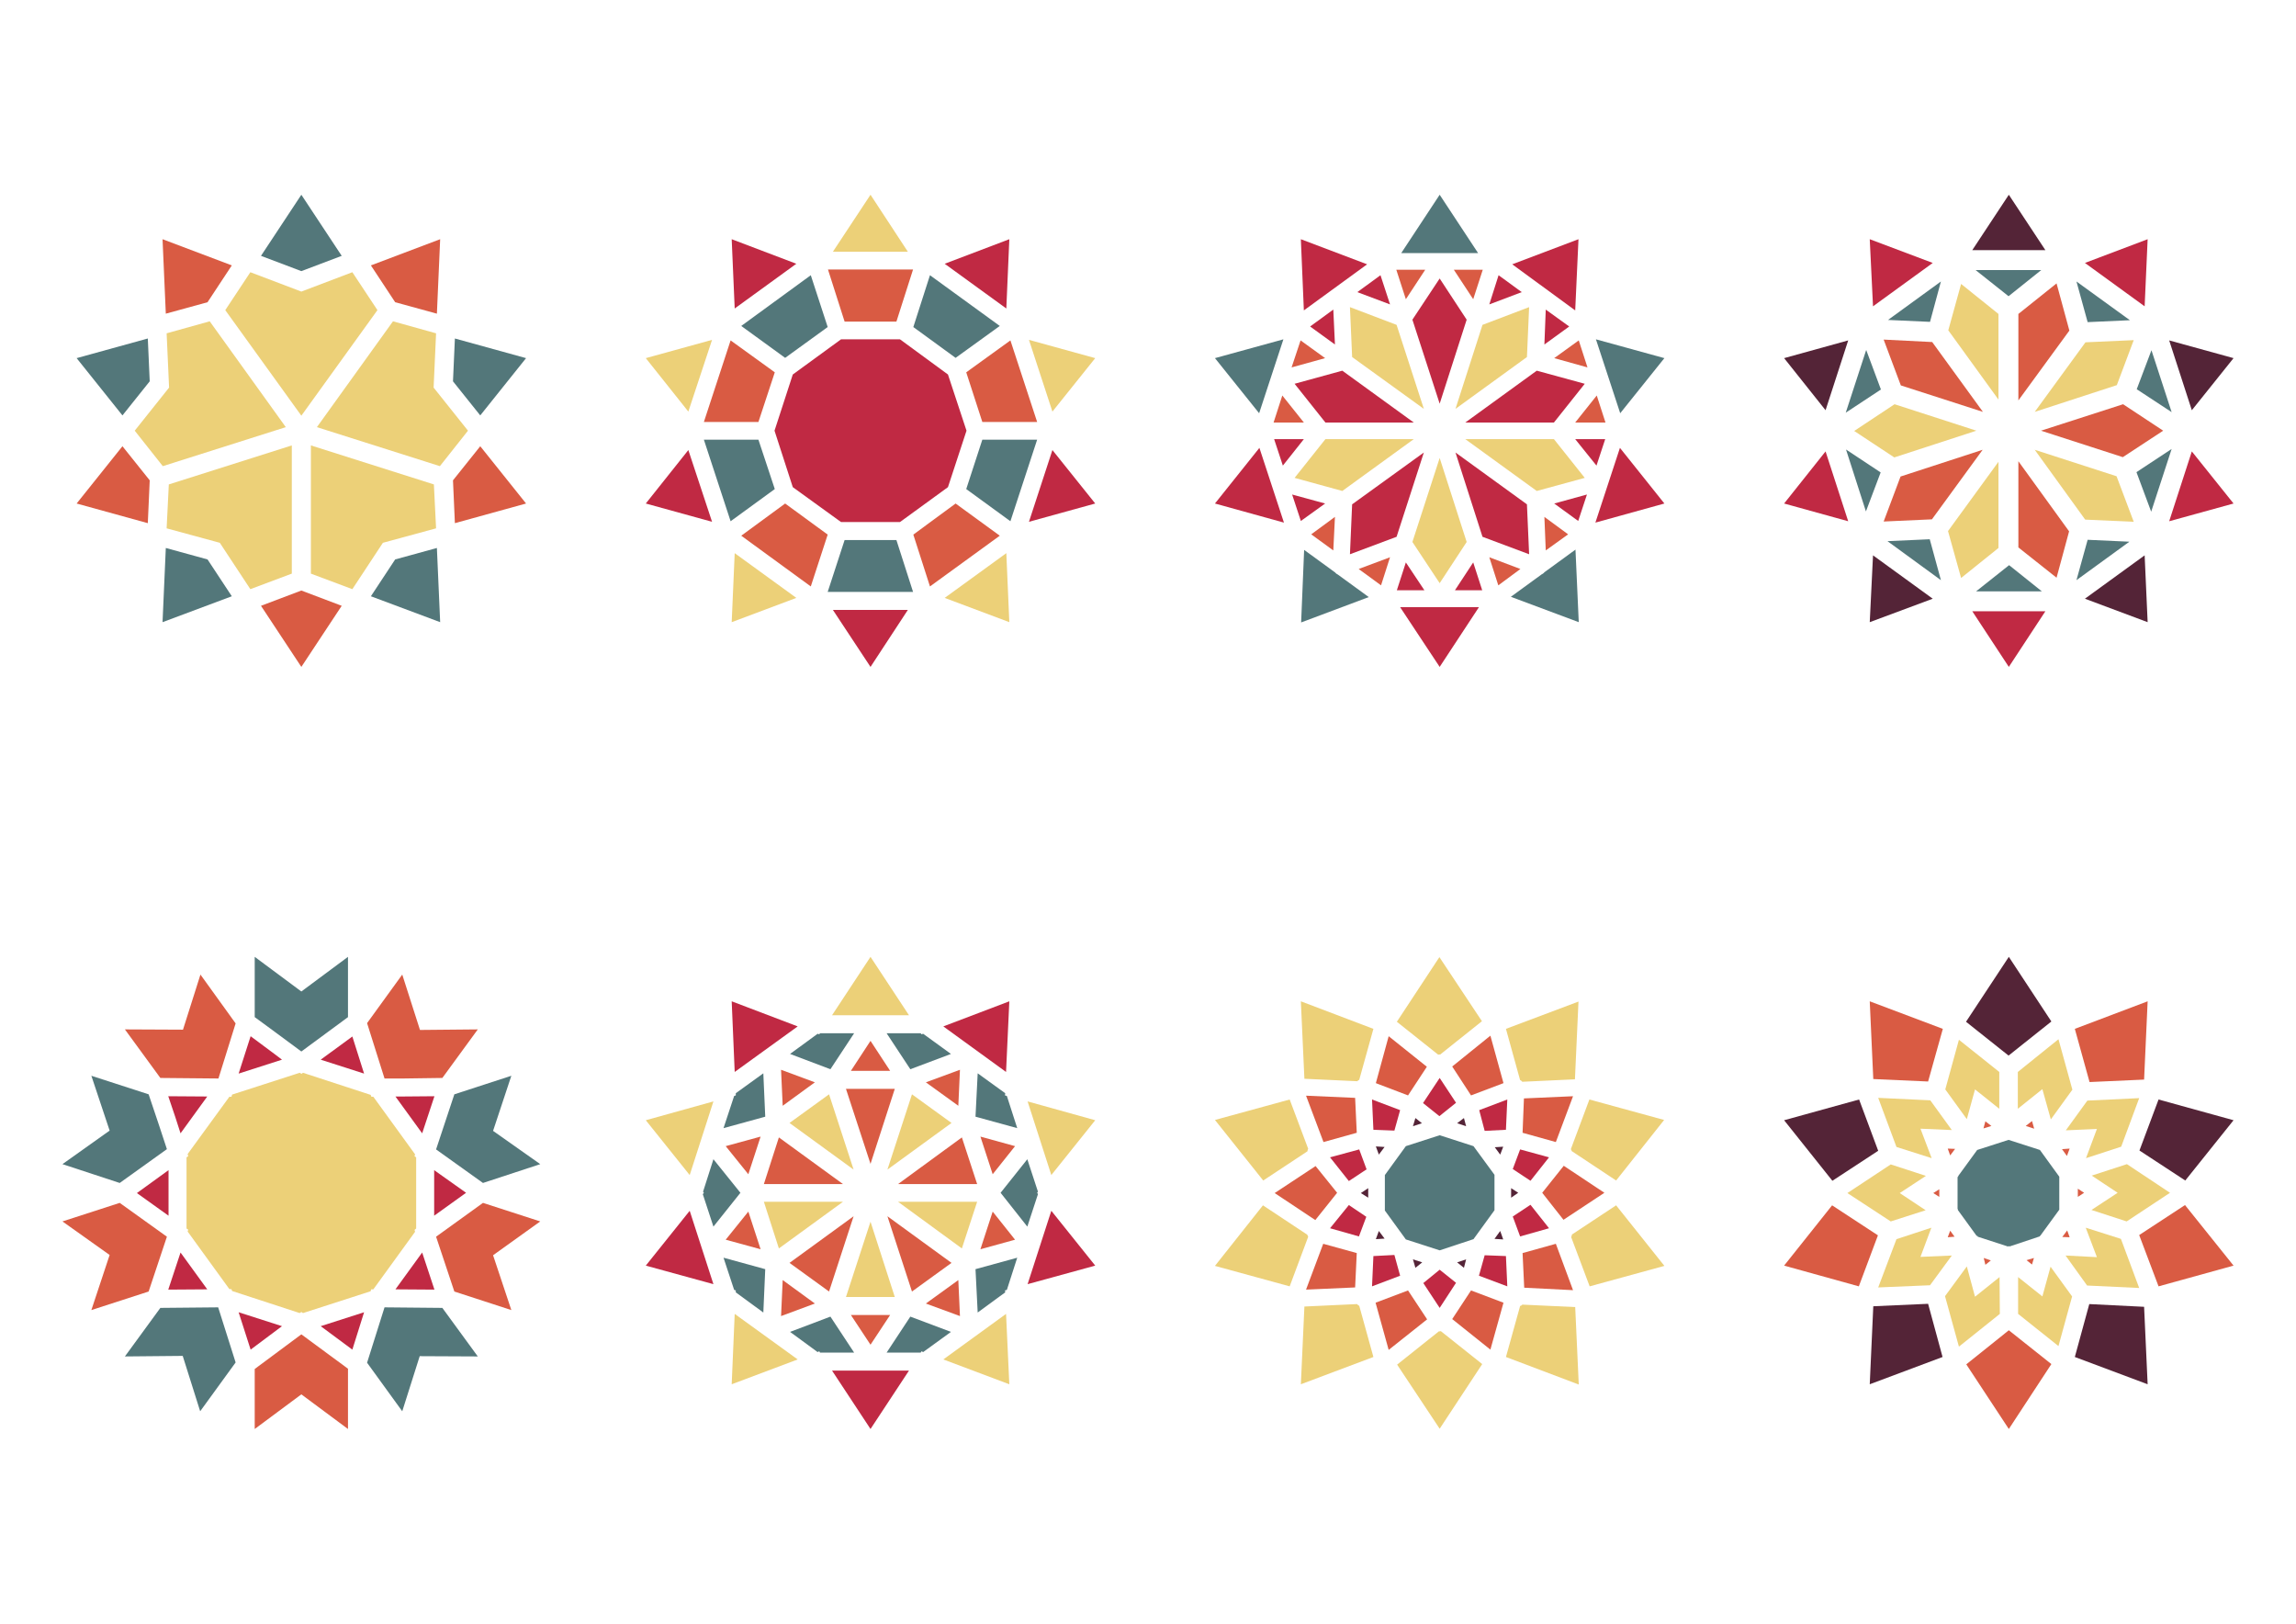 <?xml version="1.0" encoding="utf-8"?>
<!-- Generator: Adobe Illustrator 19.2.1, SVG Export Plug-In . SVG Version: 6.00 Build 0)  -->
<svg version="1.1" id="Layer_1" xmlns="http://www.w3.org/2000/svg" xmlns:xlink="http://www.w3.org/1999/xlink" x="0px" y="0px"
	 viewBox="0 0 841.9 595.3" style="enable-background:new 0 0 841.9 595.3;" xml:space="preserve">
<style type="text/css">
	.st0{fill:#662D91;}
	.st1{fill:#9474B4;}
	.st2{fill:#8B5E3C;}
	.st3{fill:#A97C50;}
	.st4{fill:#8DC63F;}
	.st5{fill:#009444;}
	.st6{fill:#CE181E;}
	.st7{fill:#FFFFFF;}
	.st8{fill:#F7B7D3;}
	.st9{fill:#F287B7;}
	.st10{fill:#27AAE1;}
	.st11{fill:#2495C6;}
	.st12{fill:#808285;}
	.st13{fill:#BCBEC0;}
	.st14{fill:#F15A29;}
	.st15{fill:#FBB040;}
	.st16{fill:#414042;}
	.st17{fill:#53777A;}
	.st18{fill:#ECD078;}
	.st19{fill:#D95B43;}
	.st20{fill:#C02943;}
	.st21{fill:#542437;}
</style>
<g>
	<g>
		<polygon class="st17" points="192.9,131.3 176.1,152.3 166.1,139.8 166.8,124.1 		"/>
		<polygon class="st18" points="110.5,152.4 82.6,113.7 91.8,99.8 110.5,106.9 129.2,99.8 138.4,113.7 		"/>
		<polygon class="st18" points="76.9,117.8 104.8,156.6 59.7,170.9 49.4,157.9 62,142.1 61.1,122.2 		"/>
		<polygon class="st18" points="61.9,177.6 107,163.3 107,210.3 91.8,216 80.6,199 61.1,193.7 		"/>
		<polygon class="st18" points="114,163.3 159.1,177.6 159.9,193.7 140.4,199 129.2,216 114,210.3 		"/>
		<polygon class="st18" points="161.3,170.9 116.2,156.6 144.1,117.8 159.9,122.2 159,142.1 171.6,157.9 		"/>
		<polygon class="st19" points="161.4,87.7 160.2,115 144.9,110.8 136,97.3 		"/>
		<polygon class="st17" points="110.5,71.4 125.3,93.8 110.5,99.4 95.7,93.8 		"/>
		<polygon class="st19" points="59.6,87.7 85,97.3 76.1,110.8 60.8,115 		"/>
		<polygon class="st17" points="28.1,131.3 54.2,124.1 54.9,139.8 44.9,152.3 		"/>
		<polygon class="st19" points="28.1,184.6 44.9,163.6 54.9,176.1 54.2,191.8 		"/>
		<polygon class="st17" points="59.6,228.1 60.8,200.9 76.1,205.1 85,218.6 		"/>
		<polygon class="st19" points="110.5,244.5 95.7,222.1 110.5,216.5 125.3,222.1 		"/>
		<polygon class="st17" points="161.4,228.1 136,218.6 144.9,205.1 160.2,200.9 		"/>
		<polygon class="st19" points="166.1,176.1 176.1,163.6 192.9,184.6 166.8,191.8 		"/>
	</g>
	<g>
		<polygon class="st20" points="401.6,184.6 377.3,191.3 385.9,165 		"/>
		<polygon class="st17" points="354.3,179.3 360.2,161.2 380.3,161.2 370.5,191.1 		"/>
		<polygon class="st20" points="330,191.4 308.4,191.4 290.7,178.6 284,157.9 290.7,137.3 308.4,124.4 330,124.4 347.6,137.3 
			354.4,157.9 347.6,178.6 		"/>
		<polygon class="st19" points="360.2,154.7 354.3,136.5 370.5,124.8 380.3,154.7 		"/>
		<polygon class="st17" points="350.4,131.2 334.9,119.9 341,100.9 366.6,119.5 		"/>
		<polygon class="st19" points="328.7,117.9 309.7,117.9 303.6,98.8 334.8,98.8 		"/>
		<polygon class="st17" points="303.5,119.9 287.9,131.2 271.8,119.5 297.3,100.9 		"/>
		<polygon class="st19" points="284.1,136.5 278.1,154.7 258.1,154.7 267.9,124.8 		"/>
		<polygon class="st17" points="278.1,161.2 284.1,179.3 267.9,191.1 258.1,161.2 		"/>
		<polygon class="st19" points="287.9,184.6 303.5,196 297.3,215 271.8,196.4 		"/>
		<polygon class="st17" points="309.7,198 328.7,198 334.8,217 303.5,217 		"/>
		<polygon class="st19" points="334.9,196 350.4,184.6 366.6,196.4 341,215 		"/>
		<polygon class="st18" points="385.9,150.9 377.3,124.6 401.6,131.3 		"/>
		<polygon class="st20" points="369,113.1 346.4,96.7 370.1,87.7 		"/>
		<polygon class="st18" points="332.9,92.3 305.4,92.3 319.2,71.4 		"/>
		<polygon class="st20" points="292,96.7 269.4,113.1 268.3,87.7 		"/>
		<polygon class="st18" points="236.8,131.3 261.1,124.6 252.4,150.9 		"/>
		<polygon class="st20" points="252.4,165 261.1,191.3 236.8,184.6 		"/>
		<polygon class="st18" points="269.4,202.8 292,219.2 268.3,228.1 		"/>
		<polygon class="st20" points="305.4,223.6 332.9,223.6 319.2,244.5 		"/>
		<polygon class="st18" points="346.4,219.2 369,202.8 370.1,228.1 		"/>
	</g>
	<g>
		<polygon class="st20" points="610.3,184.6 585,191.6 594,164.2 		"/>
		<polygon class="st19" points="480.8,195.9 489.5,189.5 488.9,201.8 		"/>
		<polygon class="st20" points="569.9,184.6 581.9,181.3 578.7,191 		"/>
		<polygon class="st20" points="560.7,203.2 543.6,196.8 533.7,165.9 559.9,184.9 		"/>
		<polygon class="st18" points="495,112.6 512.1,119.1 522.1,149.9 495.8,130.9 		"/>
		<polygon class="st18" points="537.3,161 569.8,161 581.1,175.2 563.5,180 		"/>
		<polygon class="st20" points="537.3,154.9 563.5,135.9 581.1,140.7 569.8,154.9 		"/>
		<polygon class="st18" points="559.9,130.9 533.7,149.9 543.6,119.1 560.7,112.6 		"/>
		<polygon class="st20" points="527.9,148 517.9,117.2 527.9,102.1 537.8,117.2 		"/>
		<polygon class="st20" points="518.4,154.9 486,154.9 474.7,140.7 492.2,135.9 		"/>
		<polygon class="st18" points="518.4,161 492.2,180 474.7,175.2 486,161 		"/>
		<polygon class="st20" points="495.8,184.9 522.1,165.9 512.1,196.8 495,203.2 		"/>
		<polygon class="st18" points="527.9,167.9 537.8,198.7 527.9,213.8 517.9,198.7 		"/>
		<polygon class="st20" points="585.4,170.7 577.6,161 588.6,161 		"/>
		<polygon class="st19" points="577.6,154.9 585.5,145 588.7,154.9 		"/>
		<polygon class="st19" points="569.9,131.3 578.9,124.8 582.1,134.7 		"/>
		<polygon class="st20" points="566.3,126.3 566.8,113.5 575.4,119.7 		"/>
		<polygon class="st20" points="546.1,111.6 549.5,100.9 558,107.1 		"/>
		<polygon class="st19" points="540.2,109.7 533.1,98.9 543.7,98.9 		"/>
		<polygon class="st19" points="515.5,109.7 512,98.9 522.6,98.9 		"/>
		<polygon class="st20" points="509.7,111.6 497.7,107.1 506.2,100.9 		"/>
		<polygon class="st20" points="488.9,113.5 489.5,126.3 480.4,119.7 		"/>
		<polygon class="st19" points="485.9,131.3 473.6,134.7 476.9,124.8 		"/>
		<polygon class="st19" points="470.2,145 478.1,154.9 467,154.9 		"/>
		<polygon class="st20" points="478.1,161 470.4,170.7 467.2,161 		"/>
		<polygon class="st20" points="485.9,184.6 477,191 473.8,181.3 		"/>
		<polygon class="st19" points="509.7,204.3 506.4,214.6 498.2,208.6 		"/>
		<polygon class="st20" points="515.5,206.2 522.3,216.4 512.2,216.4 		"/>
		<polygon class="st20" points="540.2,206.2 543.5,216.4 533.5,216.4 		"/>
		<polygon class="st19" points="546.1,204.3 557.5,208.6 549.4,214.6 		"/>
		<polygon class="st19" points="566.8,201.8 566.3,189.5 575,195.9 		"/>
		<polygon class="st17" points="594.1,151.5 585.2,124.4 610.3,131.3 		"/>
		<polygon class="st20" points="577.6,113.8 554.5,96.9 578.8,87.7 		"/>
		<polygon class="st17" points="542,92.8 513.8,92.8 527.9,71.4 		"/>
		<polygon class="st20" points="501.3,96.9 478.1,113.8 477,87.7 		"/>
		<polygon class="st17" points="445.5,131.3 470.6,124.4 461.7,151.5 		"/>
		<polygon class="st20" points="461.8,164.2 470.8,191.6 445.5,184.6 		"/>
		<path class="st17" d="M478.2,201.6l11.4,8.3c0.1,0.1,0.2,0.3,0.4,0.4c0.1,0.1,0.3,0.2,0.5,0.3l11.4,8.3l-24.8,9.3L478.2,201.6z"/>
		<polygon class="st20" points="513.4,222.6 542.3,222.6 527.9,244.5 		"/>
		<path class="st17" d="M554,218.8l11.4-8.3c0.2-0.1,0.3-0.1,0.5-0.3c0.1-0.1,0.3-0.2,0.4-0.4l11.4-8.3l1.2,26.6L554,218.8z"/>
	</g>
	<g>
		<polygon class="st18" points="84.9,472.7 84.8,472.7 84.8,472.6 84.1,472.6 68.8,451.5 69,450.9 69,450.8 69,450.8 68.4,450.4 
			68.4,424.3 69,423.9 69,423.8 69,423.8 68.8,423.1 84.1,402.1 84.9,402.1 84.9,402 84.9,402 85.1,401.3 109.9,393.3 110.5,393.7 
			111.1,393.3 135.9,401.4 136.2,402.1 136.9,402.1 152.2,423.2 152,423.9 152.6,424.3 152.6,450.4 152,450.9 152.2,451.6 
			136.9,472.7 136.1,472.7 135.9,473.4 111.1,481.4 110.5,481 109.9,481.4 85.1,473.3 		"/>
		<polygon class="st20" points="61.7,401.9 76,402 66.2,415.5 64.3,409.6 		"/>
		<polygon class="st20" points="61.8,429 61.8,445.7 50.2,437.4 		"/>
		<polygon class="st20" points="76,472.7 61.7,472.8 66.2,459.2 		"/>
		<polygon class="st20" points="133.5,393.6 117.6,388.5 129.2,380 		"/>
		<polygon class="st20" points="170.9,437.3 159.2,445.7 159.2,429 		"/>
		<polygon class="st20" points="103.4,486.2 91.9,494.8 87.5,481.1 		"/>
		<polygon class="st20" points="133.5,481.1 129.2,494.8 117.6,486.2 		"/>
		<polygon class="st20" points="145,472.7 154.8,459.2 159.3,472.8 		"/>
		<polygon class="st20" points="159.3,401.9 154.8,415.5 145,402 147.5,402 		"/>
		<polygon class="st20" points="103.4,388.5 87.5,393.6 91.9,379.9 100.9,386.6 		"/>
		<polygon class="st17" points="198.1,426.8 177.1,433.7 159.9,421.4 166.6,401.2 187.5,394.4 180.8,414.6 		"/>
		<polygon class="st19" points="154,377.6 175.2,377.4 162.2,395.2 147.7,395.4 141,395.4 134.6,375.1 147.5,357.3 		"/>
		<polygon class="st17" points="110.5,363.5 127.6,350.8 127.6,372.9 110.5,385.5 100.9,378.4 93.4,372.9 93.4,350.8 		"/>
		<polygon class="st19" points="67.1,377.5 73.5,357.3 86.4,375.2 80.1,395.4 58.8,395.2 45.8,377.4 		"/>
		<polygon class="st17" points="40.2,414.5 33.5,394.4 54.5,401.2 58.3,412.5 61.2,421.3 43.9,433.7 22.9,426.8 		"/>
		<polygon class="st19" points="22.9,447.8 43.9,441 61.2,453.4 54.5,473.5 33.5,480.3 40.2,460.1 		"/>
		<polygon class="st17" points="73.4,517.4 67,497.1 45.8,497.3 58.8,479.5 80,479.3 86.4,499.5 		"/>
		<polygon class="st19" points="110.5,511.2 93.4,523.9 93.4,501.9 110.5,489.2 127.6,501.8 127.6,523.9 		"/>
		<polygon class="st17" points="153.9,497.2 147.5,517.4 134.6,499.6 141,479.3 162.2,479.5 175.2,497.3 		"/>
		<polygon class="st19" points="187.5,480.3 166.6,473.5 159.9,453.4 177.1,441 198.1,447.8 180.8,460.2 		"/>
	</g>
	<g>
		<polygon class="st20" points="401.6,464 376.8,470.8 385.5,443.9 		"/>
		<polygon class="st17" points="368.5,473.1 368.6,473.8 358.5,481.2 357.7,465.3 373,461.1 369.2,472.9 		"/>
		<polygon class="st17" points="337.9,495.4 337.6,495.9 325.1,495.9 333.8,482.7 348.7,488.3 338.5,495.7 		"/>
		<polygon class="st17" points="300.4,495.4 299.8,495.7 289.7,488.3 304.5,482.7 313.2,495.9 300.7,495.9 		"/>
		<polygon class="st17" points="269.2,472.9 265.3,461.1 280.6,465.3 279.9,481.2 269.8,473.8 269.8,473.1 		"/>
		<polygon class="st17" points="269.8,401.6 269.8,400.8 279.9,393.5 280.6,409.4 265.3,413.6 269.2,401.8 		"/>
		<polygon class="st17" points="300.4,379.2 300.7,378.8 313.2,378.8 304.5,392 289.7,386.4 299.8,379 		"/>
		<polygon class="st17" points="337.9,379.2 338.5,379 348.7,386.4 333.8,392 325.1,378.8 337.6,378.8 		"/>
		<polygon class="st17" points="369.2,401.8 373,413.6 357.7,409.4 358.5,393.5 368.6,400.8 368.5,401.6 		"/>
		<polygon class="st17" points="380.6,437.8 376.7,449.7 366.9,437.3 376.7,425 380.6,436.9 380.3,437.3 		"/>
		<polygon class="st19" points="364,430.5 359.5,416.7 372.2,420.2 		"/>
		<polygon class="st19" points="352.7,417 358.3,434.1 329.3,434.1 		"/>
		<polygon class="st18" points="325.4,428.8 334.4,401.2 348.9,411.7 		"/>
		<polygon class="st19" points="319.2,426.7 310.2,399.2 328.1,399.2 		"/>
		<polygon class="st18" points="313,428.8 289.5,411.7 304,401.2 		"/>
		<polygon class="st19" points="309.1,434.1 280.1,434.1 285.6,417 		"/>
		<polygon class="st18" points="309.1,440.6 285.6,457.7 280.1,440.6 		"/>
		<polygon class="st19" points="313,445.9 304,473.5 289.5,463 		"/>
		<polygon class="st18" points="319.2,447.9 328.1,475.5 310.2,475.5 		"/>
		<polygon class="st19" points="325.4,445.9 348.9,463 334.4,473.5 		"/>
		<polygon class="st18" points="329.3,440.6 358.3,440.6 352.7,457.7 		"/>
		<polygon class="st19" points="351.4,405.4 339.5,396.8 352,392.2 		"/>
		<polygon class="st19" points="312,392.6 319.2,381.6 326.4,392.6 		"/>
		<polygon class="st19" points="287,405.4 286.4,392.2 298.8,396.8 		"/>
		<polygon class="st19" points="274.4,430.5 266.1,420.2 278.9,416.7 		"/>
		<polygon class="st19" points="274.4,444.2 278.9,458 266.1,454.5 		"/>
		<polygon class="st19" points="287,469.3 298.8,477.9 286.4,482.5 		"/>
		<polygon class="st19" points="326.4,482.1 319.2,493 312,482.1 		"/>
		<polygon class="st19" points="351.4,469.3 352,482.5 339.5,477.9 		"/>
		<polygon class="st19" points="364,444.2 372.2,454.5 359.5,458 		"/>
		<polygon class="st17" points="257.8,436.9 261.6,425 271.5,437.3 261.6,449.7 257.7,437.8 258.1,437.3 		"/>
		<polygon class="st18" points="385.5,430.8 376.8,403.8 401.6,410.7 		"/>
		<polygon class="st20" points="368.9,393 345.9,376.3 370.1,367.1 		"/>
		<polygon class="st18" points="333.3,372.2 305.1,372.2 319.2,350.8 		"/>
		<polygon class="st20" points="292.5,376.3 269.4,393 268.3,367.1 		"/>
		<polygon class="st18" points="236.8,410.7 261.6,403.8 252.9,430.8 		"/>
		<polygon class="st20" points="252.9,443.9 261.6,470.8 236.8,464 		"/>
		<polygon class="st18" points="269.4,481.7 292.5,498.4 268.3,507.5 		"/>
		<polygon class="st20" points="305.1,502.5 333.3,502.5 319.2,523.9 		"/>
		<polygon class="st18" points="345.9,498.4 368.9,481.7 370.1,507.5 		"/>
	</g>
	<g>
		<path class="st17" d="M527.9,458.4l-12.4-4l-7.7-10.6v-13l7.7-10.6l12.4-4l12.4,4c0,0,0,0,0,0l7.7,10.5v13l-7.7,10.6L527.9,458.4z
			"/>
		<g>
			<polygon class="st21" points="551.2,454.4 548,454.2 550.1,451.3 			"/>
			<polygon class="st21" points="536.8,464.8 534.3,462.8 537.6,461.7 			"/>
			<polygon class="st21" points="504.5,420.3 507.7,420.5 505.6,423.3 			"/>
			<polygon class="st21" points="519,409.9 521.4,411.8 518.1,412.9 			"/>
			<polygon class="st21" points="550.1,423.3 548.1,420.6 551.2,420.4 			"/>
			<polygon class="st21" points="536.8,409.9 537.6,412.9 534.3,411.8 			"/>
			<polygon class="st21" points="501.7,435.6 501.7,439.1 499,437.4 			"/>
			<polygon class="st21" points="505.6,451.3 507.7,454.1 504.5,454.3 			"/>
			<polygon class="st21" points="519,464.8 518.1,461.7 521.5,462.8 			"/>
			<polygon class="st21" points="554.1,439.1 554.1,435.6 556.7,437.3 			"/>
		</g>
		<g>
			<g>
				<polygon class="st20" points="552.7,471.6 542.3,467.7 544.4,460.2 552.2,460.5 				"/>
				<polygon class="st20" points="503.1,403.1 513.4,407 511.3,414.5 503.6,414.2 				"/>
				<polygon class="st20" points="561.2,432.9 554.7,428.6 557.4,421.4 568,424.3 				"/>
				<polygon class="st20" points="552.7,403.1 552.2,414.2 544.4,414.6 542.4,407 				"/>
				<polygon class="st20" points="527.8,409.2 521.8,404.4 527.9,395.2 533.9,404.3 				"/>
				<polygon class="st20" points="498.4,421.4 501.1,428.7 494.6,433 487.7,424.3 				"/>
				<polygon class="st20" points="494.6,441.8 501,446.1 498.3,453.3 487.7,450.3 				"/>
				<polygon class="st20" points="503.1,471.6 503.6,460.5 511.3,460.1 513.4,467.7 				"/>
				<polygon class="st20" points="527.9,465.5 533.9,470.3 527.9,479.5 521.9,470.4 				"/>
				<polygon class="st20" points="557.4,453.3 554.7,446 561.2,441.7 568,450.3 				"/>
			</g>
		</g>
		<g>
			<polygon class="st19" points="546.5,494.8 532.5,483.6 539.4,473.1 551.3,477.6 			"/>
			<polygon class="st19" points="504.4,477.6 516.3,473.1 523.3,483.7 509.2,494.9 			"/>
			<polygon class="st19" points="478.9,472.8 485.2,456 497.5,459.4 496.9,472 			"/>
			<polygon class="st19" points="509.2,379.9 523.2,391.1 516.3,401.6 504.5,397.1 			"/>
			<polygon class="st19" points="551.3,397.1 539.4,401.6 532.5,391 546.5,379.7 			"/>
			<polygon class="st19" points="576.8,401.9 570.5,418.7 558.3,415.3 558.8,402.7 			"/>
			<polygon class="st19" points="573.3,447.2 565.5,437.3 573.4,427.4 588.3,437.3 			"/>
			<polygon class="st19" points="496.9,402.5 497.5,415.3 485.3,418.7 478.9,401.7 			"/>
			<polygon class="st19" points="482.4,427.5 490.3,437.3 482.3,447.3 467.4,437.4 			"/>
			<polygon class="st19" points="558.9,472.1 558.3,459.4 570.5,456 576.8,473 			"/>
		</g>
		<g>
			<g>
				<path class="st18" d="M582.9,471.6l-6.8-18.1c0.1-0.1,0.2-0.3,0.2-0.4c0-0.2,0.1-0.3,0.1-0.5l16.2-10.7l17.7,22.2L582.9,471.6z"
					/>
				<path class="st18" d="M592.6,432.8L576.3,422c0-0.1,0-0.2-0.1-0.3c0-0.1-0.1-0.2-0.2-0.4l6.8-18.2l27.4,7.5L592.6,432.8z"/>
				<path class="st18" d="M577.5,395.7l-19.3,0.9c-0.1-0.1-0.3-0.3-0.4-0.4c-0.1-0.1-0.3-0.2-0.4-0.2l-5.2-18.8l26.6-10L577.5,395.7
					z"/>
				<path class="st18" d="M543.4,374.4l-15.3,12.2c-0.1,0-0.2,0-0.3,0c-0.1,0-0.3,0-0.4,0.1l-15.2-12.1l15.6-23.7L543.4,374.4z"/>
				<path class="st18" d="M503.6,377.2l-5.2,18.7c-0.2,0.1-0.3,0.1-0.4,0.2c-0.1,0.1-0.2,0.2-0.3,0.3l-19.4-0.9l-1.3-28.4
					L503.6,377.2z"/>
				<path class="st18" d="M472.9,403.1l6.8,18.1c-0.1,0.1-0.2,0.3-0.2,0.4c0,0.2-0.1,0.3-0.1,0.5l-16.2,10.7l-17.7-22.2L472.9,403.1
					z"/>
				<path class="st18" d="M463.1,441.9l16.3,10.8c0,0.1,0,0.2,0.1,0.3c0,0.1,0.1,0.2,0.2,0.4l-6.8,18.2l-27.4-7.5L463.1,441.9z"/>
				<path class="st18" d="M478.3,479l19.3-0.9c0.1,0.1,0.3,0.3,0.4,0.4c0.1,0.1,0.3,0.2,0.4,0.2l5.2,18.8l-26.6,10L478.3,479z"/>
				<path class="st18" d="M512.3,500.3l15.3-12.2c0.1,0,0.2,0,0.3,0c0.1,0,0.3,0,0.4-0.1l15.2,12.1l-15.6,23.7L512.3,500.3z"/>
				<path class="st18" d="M552.2,497.5l5.2-18.7c0.2-0.1,0.3-0.1,0.5-0.2c0.1-0.1,0.2-0.2,0.3-0.3l19.4,0.9l1.3,28.4L552.2,497.5z"
					/>
			</g>
		</g>
	</g>
	<g>
		<polygon class="st20" points="819,184.6 795.4,191.1 803.7,165.5 		"/>
		<polygon class="st19" points="778.4,167.6 748.4,157.9 778.5,148.2 793.2,157.9 		"/>
		<polygon class="st18" points="776.2,141.2 746.1,151 764.7,125.5 782.4,124.7 		"/>
		<polygon class="st19" points="758.8,121.2 740.1,146.8 740.1,115.1 754.1,103.9 		"/>
		<polygon class="st18" points="732.8,146.5 714.4,121.1 719.1,104.1 732.8,115.1 		"/>
		<polygon class="st19" points="708.5,125.4 727.1,151 697,141.3 690.7,124.5 		"/>
		<polygon class="st18" points="694.7,148.2 724.7,157.9 694.6,167.7 679.9,158 		"/>
		<polygon class="st19" points="696.9,174.7 727,164.9 708.4,190.4 690.7,191.2 		"/>
		<polygon class="st18" points="714.3,194.7 732.8,169.3 732.8,200.9 719.1,211.9 		"/>
		<polygon class="st19" points="740.1,169.1 758.7,194.8 754.1,211.8 740.1,200.7 		"/>
		<polygon class="st18" points="764.6,190.5 746.1,164.9 776.1,174.6 782.4,191.3 		"/>
		<polygon class="st17" points="783.4,173.1 796.3,164.6 788.8,187.6 		"/>
		<polygon class="st17" points="783.5,142.7 788.9,128.4 796.3,151.1 		"/>
		<polygon class="st17" points="765.5,118.1 761.4,103.2 781,117.4 		"/>
		<polygon class="st17" points="736.5,108.6 724.4,99 748.5,99 		"/>
		<polygon class="st17" points="707.7,118 692.3,117.3 711.7,103.2 		"/>
		<polygon class="st17" points="689.7,142.8 676.8,151.3 684.3,128.3 		"/>
		<polygon class="st17" points="689.6,173.2 684.2,187.5 676.9,164.8 		"/>
		<polygon class="st17" points="707.6,197.7 711.7,212.7 692.1,198.4 		"/>
		<polygon class="st17" points="736.7,207.2 748.7,216.8 724.6,216.8 		"/>
		<polygon class="st17" points="765.5,197.9 780.8,198.6 761.4,212.7 		"/>
		<polygon class="st21" points="803.7,150.4 795.4,124.8 819,131.3 		"/>
		<polygon class="st20" points="786.4,112.3 764.5,96.4 787.5,87.7 		"/>
		<polygon class="st21" points="750,91.7 723.2,91.7 736.6,71.4 		"/>
		<polygon class="st20" points="708.7,96.4 686.8,112.3 685.6,87.7 		"/>
		<polygon class="st21" points="654.2,131.3 677.7,124.8 669.4,150.4 		"/>
		<polygon class="st20" points="669.4,165.5 677.7,191.1 654.2,184.6 		"/>
		<polygon class="st21" points="686.8,203.6 708.7,219.5 685.6,228.1 		"/>
		<polygon class="st20" points="723.2,224.1 750,224.1 736.6,244.5 		"/>
		<polygon class="st21" points="764.5,219.5 786.4,203.6 787.5,228.1 		"/>
	</g>
	<g>
		<polygon class="st21" points="819,410.7 801.3,432.8 784.5,421.8 791.5,403.1 		"/>
		<polygon class="st19" points="758.9,453.6 756.2,453.5 758,451.1 		"/>
		<polygon class="st19" points="714.2,421.1 716.9,421.2 715.1,423.6 		"/>
		<polygon class="st17" points="755.1,443.4 755.1,443.5 748.1,453.1 748,453.1 747.9,453.3 736.8,457 736.6,456.8 736.3,457 
			725.2,453.4 725.1,453.1 724.8,453.1 717.9,443.6 718,443.4 717.8,443.3 717.8,431.5 718.1,431.4 718,431.2 725,421.6 
			736.5,417.9 748,421.6 755.1,431.4 755.1,443.3 755.1,443.3 		"/>
		<polygon class="st19" points="757.9,423.8 756.1,421.3 758.9,421.1 		"/>
		<polygon class="st19" points="742.8,412.8 745.1,411 745.9,413.8 		"/>
		<polygon class="st19" points="727.3,413.7 728,411.1 730.2,412.8 		"/>
		<polygon class="st19" points="711.1,436 711.1,438.8 708.9,437.4 		"/>
		<polygon class="st19" points="715.1,451.2 716.7,453.4 714.2,453.6 		"/>
		<polygon class="st19" points="730,462.1 728,463.7 727.4,461.2 		"/>
		<polygon class="st19" points="745.8,461.2 745.1,463.6 743.1,462 		"/>
		<polygon class="st19" points="761.9,438.8 761.9,435.8 764.2,437.3 		"/>
		<g>
			<g>
				<polygon class="st18" points="754.8,493.5 740,481.7 740,468.2 748.9,475.3 751.9,464.4 759.8,475.3 				"/>
				<polygon class="st18" points="713.2,475.2 721.2,464.3 724.2,475.4 733.2,468.2 733.3,481.7 718.3,493.7 				"/>
				<polygon class="st18" points="718.3,381.2 733.1,393 733.1,406.5 724.2,399.4 721.2,410.3 713.3,399.4 				"/>
				<polygon class="st18" points="759.9,399.5 752,410.4 748.9,399.3 739.9,406.5 739.9,393 754.8,381 				"/>
				<polygon class="st18" points="777.8,420.4 764.9,424.6 768.9,413.9 757.5,414.4 765.4,403.5 784.4,402.6 				"/>
				<polygon class="st18" points="707.8,403.4 715.7,414.3 704.2,413.8 708.3,424.6 695.4,420.5 688.7,402.5 				"/>
				<polygon class="st18" points="693.3,426.9 706.2,431.1 696.6,437.4 706.1,443.7 693.3,447.8 677.4,437.4 				"/>
				<polygon class="st18" points="695.4,454.3 708.2,450.1 704.2,460.8 715.7,460.3 707.7,471.2 688.7,472 				"/>
				<polygon class="st18" points="765.3,471.3 757.4,460.3 768.9,460.9 764.8,450.1 777.7,454.2 784.4,472.2 				"/>
				<polygon class="st18" points="779.8,447.8 766.9,443.6 776.5,437.3 767,431 779.9,426.8 795.7,437.3 				"/>
			</g>
		</g>
		<polygon class="st19" points="786.2,395.8 766.2,396.7 760.8,377.2 787.5,367.1 		"/>
		<polygon class="st21" points="752.2,374.5 736.5,387 720.9,374.6 736.6,350.8 		"/>
		<polygon class="st19" points="712.4,377.2 707,396.5 686.9,395.6 685.6,367.1 		"/>
		<polygon class="st21" points="654.2,410.7 681.7,403.1 688.7,421.9 671.9,432.9 		"/>
		<polygon class="st19" points="654.2,464 671.8,441.9 688.6,452.9 681.6,471.6 		"/>
		<polygon class="st21" points="686.9,478.9 707,478 712.3,497.5 685.6,507.5 		"/>
		<polygon class="st19" points="721,500.2 736.6,487.7 752.2,500.1 736.6,523.9 		"/>
		<polygon class="st21" points="760.8,497.5 766.1,478.1 786.2,479.1 787.5,507.5 		"/>
		<polygon class="st19" points="791.5,471.6 784.4,452.8 801.2,441.8 819,464 		"/>
	</g>
</g>
</svg>
